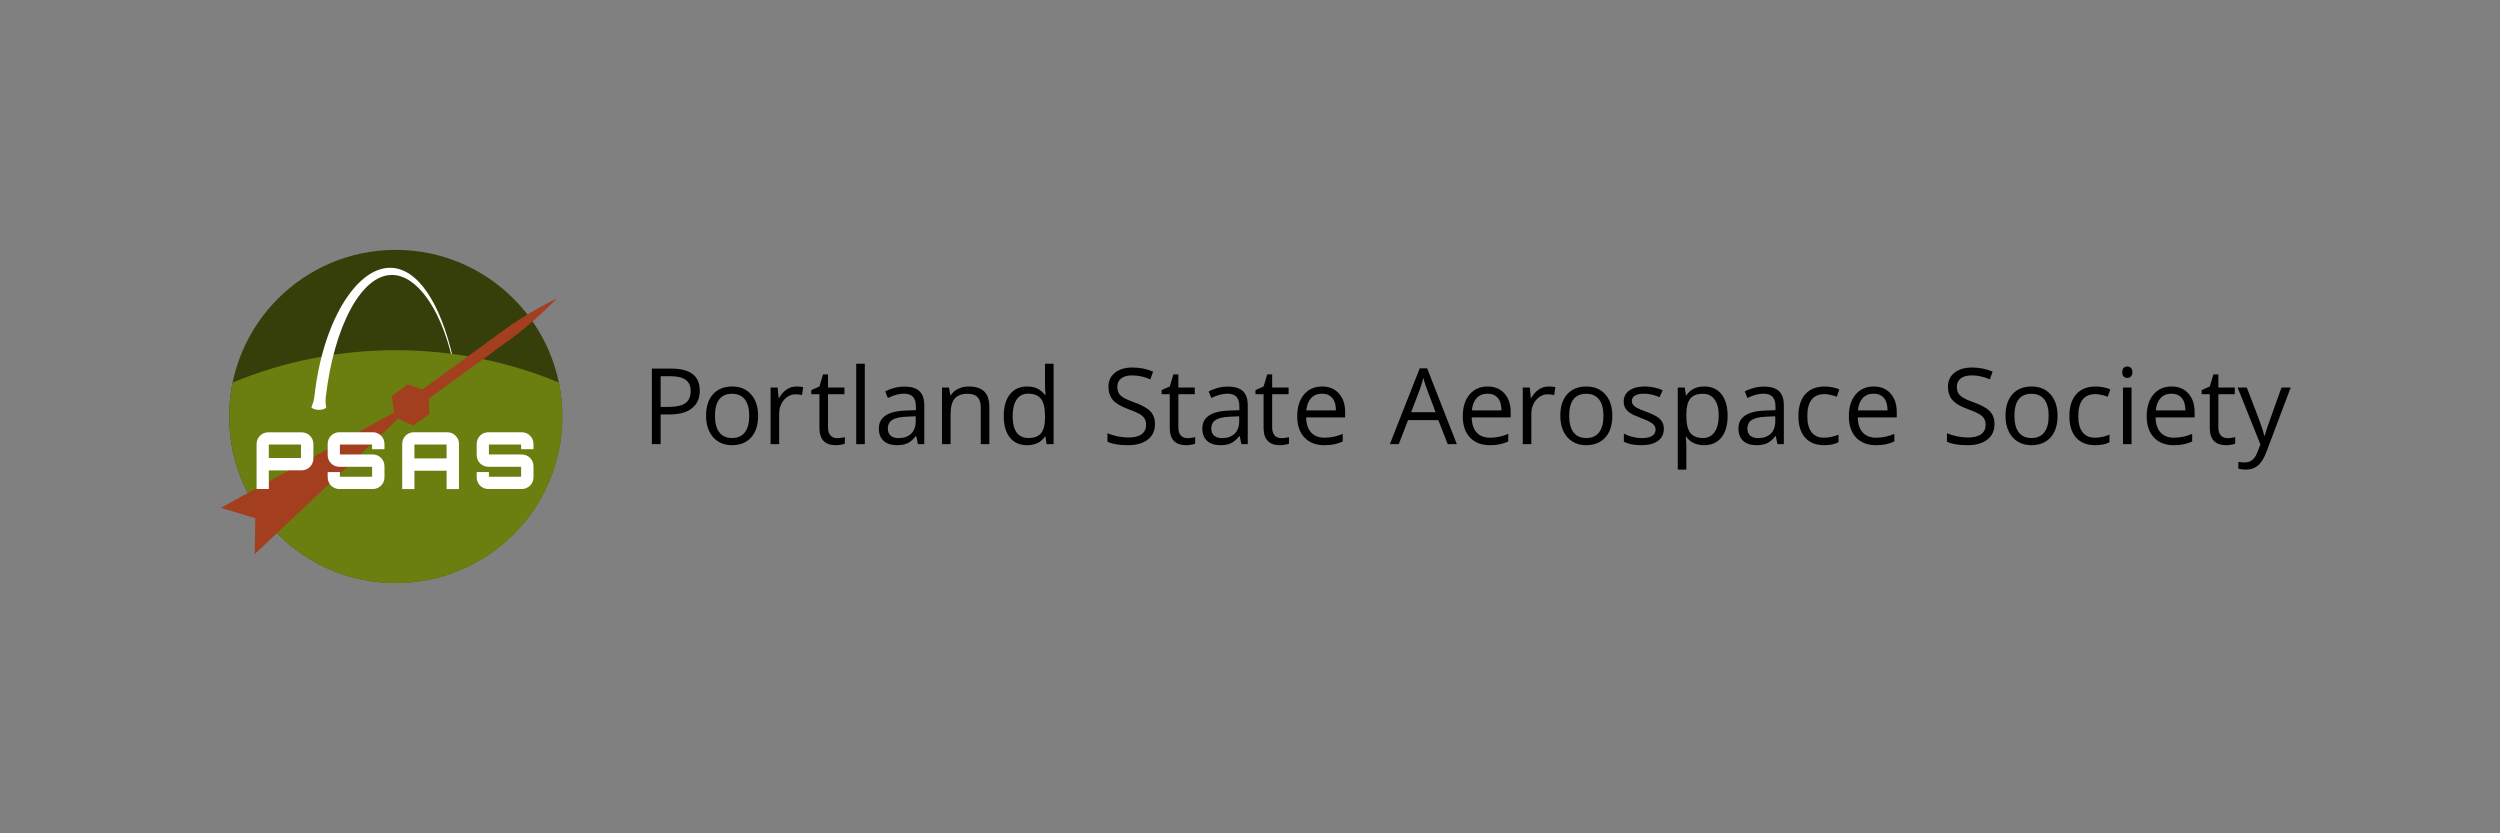 <?xml version="1.0" encoding="UTF-8" standalone="no"?>
<!-- Created with Inkscape (http://www.inkscape.org/) -->

<svg
   xmlns:dc="http://purl.org/dc/elements/1.1/"
   xmlns:cc="http://creativecommons.org/ns#"
   xmlns:rdf="http://www.w3.org/1999/02/22-rdf-syntax-ns#"
   xmlns:svg="http://www.w3.org/2000/svg"
   xmlns="http://www.w3.org/2000/svg"
   xmlns:sodipodi="http://sodipodi.sourceforge.net/DTD/sodipodi-0.dtd"
   xmlns:inkscape="http://www.inkscape.org/namespaces/inkscape"
   width="425.197"
   height="141.732"
   id="svg2"
   version="1.1"
   inkscape:version="0.48.3.1 r9886"
   sodipodi:docname="psas_logo.svg">
  <rect width="100%" height="100%" fill="#808080" stroke="none"/>
  <sodipodi:namedview
     id="base"
     pagecolor="#ffffff"
     bordercolor="#666666"
     borderopacity="1.0"
     inkscape:pageopacity="0.0"
     inkscape:pageshadow="2"
     inkscape:zoom="2.3465077"
     inkscape:cx="212.59842"
     inkscape:cy="70.866142"
     inkscape:document-units="mm"
     inkscape:current-layer="layer1"
     showgrid="true"
     units="cm"
     borderlayer="true"
     inkscape:showpageshadow="false"
     showguides="true"
     inkscape:guide-bbox="true"
     guidecolor="#ff0096"
     guideopacity="0.235"
     inkscape:window-width="1920"
     inkscape:window-height="1148"
     inkscape:window-x="0"
     inkscape:window-y="27"
     inkscape:window-maximized="1">
    <inkscape:grid
       type="xygrid"
       id="grid2985"
       empspacing="2"
       visible="true"
       enabled="false"
       snapvisiblegridlinesonly="true"
       units="mm"
       spacingx="10mm"
       spacingy="10mm"
       color="#f000ff"
       opacity="0.039"
       empcolor="#f000ff"
       empopacity="0.118" />
    <sodipodi:guide
       position="35.433,389.764"
       orientation="354.331,0"
       id="guide2989" />
    <sodipodi:guide
       position="35.433,35.433"
       orientation="0,354.331"
       id="guide2991" />
    <sodipodi:guide
       position="389.764,35.433"
       orientation="-354.331,0"
       id="guide2993" />
    <sodipodi:guide
       position="212.598,106.299"
       orientation="0,-354.331"
       id="guide2995" />
    <inkscape:grid
       type="xygrid"
       id="grid2997"
       empspacing="5"
       visible="true"
       enabled="true"
       snapvisiblegridlinesonly="true"
       units="mm"
       spacingx="1mm"
       spacingy="1mm"
       color="#f000ff"
       opacity="0.004"
       empcolor="#f000ff"
       empopacity="0.004"
       dotted="true" />
    <sodipodi:guide
       orientation="1,0"
       position="212.598,212.598"
       id="guide3003" />
    <inkscape:grid
       type="axonomgrid"
       id="grid3005"
       units="mm"
       empspacing="5"
       visible="true"
       enabled="false"
       snapvisiblegridlinesonly="true"
       spacingy="8.66mm"
       color="#b400ff"
       opacity="0.125"
       empcolor="#b401ff"
       empopacity="0.118" />
  </sodipodi:namedview>
  <defs
     id="defs4" />
  <g
     inkscape:label="Layer 1"
     inkscape:groupmode="layer"
     id="layer1"
     transform="translate(0,-910.63)">
    <g
       id="g3164"
       transform="matrix(0.172,0,0,0.172,28.678,870.784)">
      <path
         transform="matrix(1.033,0,0,1.033,59.861,442.138)"
         d="m 318.898,194.882 c 0,88.061 -71.388,159.449 -159.449,159.449 C 71.388,354.331 0,282.943 0,194.882 0,106.821 71.388,35.433 159.449,35.433 c 88.061,0 159.449,71.388 159.449,159.449 z"
         sodipodi:ry="159.44882"
         sodipodi:rx="159.44882"
         sodipodi:cy="194.88188"
         sodipodi:cx="159.44882"
         id="path3887"
         style="fill:#363f09;fill-opacity:1;stroke:none"
         sodipodi:type="arc" />
      <path
         sodipodi:nodetypes="ccccsc"
         inkscape:connector-curvature="0"
         id="path4673-3"
         d="m 218.982,496.469 c -1.82,3.519 -1.82,3.519 1.777,7.062 24.232,0 47.733,32.555 59.373,81.52 0,0 -1.498,0 0.859,-0.042 -12.094,-53.099 -34.492,-88.541 -62.008,-88.541 z"
         style="fill:#ffffff;fill-opacity:1;stroke:none" />
      <path
         inkscape:connector-curvature="0"
         id="path3889"
         d="m 224.625,577.967 c -57.141,0 -111.619,11.374 -161.312,31.969 -2.246,10.843 -3.438,22.085 -3.438,33.594 0,90.997 73.753,164.75 164.75,164.75 90.997,0 164.781,-73.754 164.781,-164.75 0,-11.507 -1.193,-22.752 -3.438,-33.594 C 336.268,589.334 281.775,577.967 224.625,577.967 z"
         style="fill:#6a7f10;fill-opacity:1;stroke:none" />
      <g
         style="fill:#a33f1f;fill-opacity:1;stroke:none"
         id="g4226-1"
         transform="matrix(0.589,0.808,-0.808,0.589,1002.185,251.399)">
        <path
           style="fill:#a33f1f;fill-opacity:1;stroke:none"
           d="m -145.276,857.481 -24.803,194.882 28.346,-21.433 28.346,21.433 -24.803,-194.882 z"
           id="path3404-64"
           inkscape:connector-curvature="0"
           sodipodi:nodetypes="cccccc" />
        <path
           sodipodi:nodetypes="cccc"
           inkscape:connector-curvature="0"
           style="fill:#a33f1f;fill-opacity:1;stroke:none;display:inline"
           d="m -146.84,822.198 -13.036,8.728 0.088,19.66 12.771,7.229"
           id="path2943-2-1-6" />
        <path
           inkscape:connector-curvature="0"
           style="fill:#a33f1f;fill-opacity:1;stroke:none"
           d="m -136.147,858.047 c 0,0 -0.194,-116.85 -0.018,-134.561 0.282,-28.403 -5.357,-60.258 -5.357,-60.258 l -0.209,-0.629 -0.209,0.578 c 0,0 -5.628,31.856 -5.346,60.258 0.176,17.711 -0.03,134.571 -0.03,134.571 l 11.171,0.041 z"
           id="path2890-1-9"
           sodipodi:nodetypes="cscccscc" />
        <path
           sodipodi:nodetypes="cccc"
           inkscape:connector-curvature="0"
           style="fill:#a33f1f;fill-opacity:1;stroke:none"
           d="m -136.686,822.198 13.036,8.728 -0.088,19.66 -12.771,7.229"
           id="path2943-24-3" />
      </g>
      <g
         transform="translate(12.026,-199.621)"
         id="text3825"
         style="font-size:78px;font-style:normal;font-variant:normal;font-weight:900;font-stretch:normal;text-align:center;line-height:125%;letter-spacing:9px;word-spacing:0px;writing-mode:lr-tb;text-anchor:middle;fill:#ffffff;fill-opacity:1;stroke:none;font-family:Orbitron;-inkscape-font-specification:Orbitron Heavy">
        <path
           sodipodi:nodetypes="cccccccsssccccccc"
           inkscape:connector-curvature="0"
           id="path3817"
           d="m 74.957,871.174 0,43.679 12.09,0 0,-18.018 c 0.078,0.078 0.234,0.078 0.234,0.078 0,-0.312 -0.078,-0.468 -0.234,-0.468 l 32.448,-0.078 c 6.396,0 11.622,-5.226 11.622,-11.544 l 0,-14.508 c 0,-6.318 -5.226,-11.544 -11.622,-11.544 l -32.723,0 c -6.793,-0.104 -12.171,5.426 -11.815,12.403 z m 12.09,-0.313 31.824,0 0,13.338 -31.824,0 0,-13.338" />
        <path
           inkscape:connector-curvature="0"
           id="path3819"
           d="m 201.427,870.237 c 0,-6.396 -5.226,-11.544 -11.544,-11.544 l -33.072,0 c -6.396,0 -11.544,5.148 -11.544,11.544 l 0,11.076 c 0,6.396 5.148,11.544 11.544,11.544 l 32.37,0 0,9.828 -31.824,0 0,-4.602 -12.09,0 0,5.226 c 0,6.396 5.148,11.544 11.544,11.544 l 33.072,0 c 6.318,0 11.544,-5.148 11.544,-11.544 l 0,-11.076 c 0,-6.396 -5.226,-11.544 -11.544,-11.544 l -32.526,0 0,-9.828 31.824,0 0,4.602 12.246,0 0,-5.226" />
        <path
           inkscape:connector-curvature="0"
           id="path3821"
           d="m 230.493,858.693 c -6.396,0 -11.544,5.148 -11.544,11.544 l 0,44.616 12.09,0 0,-18.096 31.824,0 0,18.096 12.246,0 0,-44.616 c 0,-6.396 -5.226,-11.544 -11.622,-11.544 l -32.994,0 m 0.546,25.896 0,-13.728 31.824,0 0,13.728 -31.824,0" />
        <path
           inkscape:connector-curvature="0"
           id="path3823"
           d="m 348.767,870.237 c 0,-6.396 -5.226,-11.544 -11.544,-11.544 l -33.072,0 c -6.396,0 -11.544,5.148 -11.544,11.544 l 0,11.076 c 0,6.396 5.148,11.544 11.544,11.544 l 32.37,0 0,9.828 -31.824,0 0,-4.602 -12.09,0 0,5.226 c 0,6.396 5.148,11.544 11.544,11.544 l 33.072,0 c 6.318,0 11.544,-5.148 11.544,-11.544 l 0,-11.076 c 0,-6.396 -5.226,-11.544 -11.544,-11.544 l -32.526,0 0,-9.828 31.824,0 0,4.602 12.246,0 0,-5.226" />
      </g>
      <path
         sodipodi:nodetypes="cscscsccc"
         inkscape:connector-curvature="0"
         id="path4673"
         d="m 218.982,496.469 c -33.763,0 -67.012,54.335 -74.857,127.718 -0.369,3.45 -1.761,7.024 -2.945,10.471 0.418,0.701 3.899,2.233 6.846,2.302 4.26,0.1 6.843,-1.201 7.891,-2.302 -0.667,-1.532 -0.91,-7.126 -0.498,-10.619 8.24,-69.798 35.111,-120.508 65.34,-120.508 1.82,-3.519 1.82,-3.519 -1.777,-7.063 z"
         style="fill:#ffffff;fill-opacity:1;stroke:none" />
    </g>
    <g
       style="font-size:18px;font-style:normal;font-variant:normal;font-weight:normal;font-stretch:normal;text-align:start;line-height:125%;letter-spacing:0px;word-spacing:2px;writing-mode:lr-tb;text-anchor:start;fill:#000000;fill-opacity:1;stroke:none;font-family:Open Sans;-inkscape-font-specification:Open Sans"
       id="text3180">
      <path
         d="m 119.016,977.067 c -1e-5,1.301 -0.445,2.303 -1.336,3.006 -0.885,0.697 -2.153,1.046 -3.806,1.046 l -1.512,0 0,5.054 -1.494,0 0,-12.85 3.331,0 c 3.211,10e-6 4.816,1.248 4.816,3.744 m -6.653,2.769 1.345,0 c 1.324,0 2.282,-0.214 2.874,-0.642 0.592,-0.428 0.888,-1.113 0.888,-2.057 -1e-5,-0.85 -0.278,-1.482 -0.835,-1.898 -0.557,-0.416 -1.424,-0.624 -2.602,-0.624 l -1.67,0 0,5.221"
         style=""
         id="path3185" />
      <path
         d="m 128.939,981.347 c -1e-5,1.57 -0.396,2.798 -1.187,3.683 -0.791,0.879 -1.884,1.318 -3.278,1.318 -0.861,0 -1.626,-0.202 -2.294,-0.606 -0.668,-0.404 -1.184,-0.984 -1.547,-1.74 -0.363,-0.756 -0.545,-1.641 -0.545,-2.654 0,-1.57 0.393,-2.792 1.178,-3.665 0.785,-0.879 1.875,-1.318 3.27,-1.318 1.348,10e-6 2.417,0.448 3.208,1.345 0.797,0.896 1.195,2.109 1.195,3.639 m -7.339,0 c 0,1.23 0.246,2.168 0.738,2.812 0.492,0.645 1.216,0.967 2.171,0.967 0.955,0 1.679,-0.319 2.171,-0.958 0.498,-0.645 0.747,-1.585 0.747,-2.821 -1e-5,-1.225 -0.249,-2.153 -0.747,-2.786 -0.492,-0.639 -1.222,-0.958 -2.188,-0.958 -0.955,0 -1.676,0.313 -2.162,0.94 -0.486,0.627 -0.729,1.562 -0.729,2.804"
         style=""
         id="path3187" />
      <path
         d="m 135.456,976.364 c 0.428,10e-6 0.812,0.035 1.151,0.105 l -0.202,1.354 c -0.398,-0.088 -0.75,-0.132 -1.055,-0.132 -0.779,0 -1.447,0.316 -2.004,0.949 -0.551,0.633 -0.826,1.421 -0.826,2.364 l 0,5.168 -1.459,0 0,-9.633 1.204,0 0.167,1.784 0.07,0 c 0.357,-0.627 0.788,-1.11 1.292,-1.45 0.504,-0.34 1.058,-0.51 1.661,-0.51"
         style=""
         id="path3189" />
      <path
         d="m 142.373,985.144 c 0.258,0 0.507,-0.018 0.747,-0.053 0.24,-0.041 0.431,-0.082 0.571,-0.123 l 0,1.116 c -0.158,0.076 -0.393,0.138 -0.703,0.185 -0.305,0.053 -0.58,0.079 -0.826,0.079 -1.863,0 -2.795,-0.981 -2.795,-2.944 l 0,-5.73 -1.38,0 0,-0.703 1.38,-0.606 0.615,-2.057 0.844,0 0,2.232 2.795,0 0,1.134 -2.795,0 0,5.669 c 0,0.58 0.138,1.025 0.413,1.336 0.275,0.311 0.653,0.466 1.134,0.466"
         style=""
         id="path3191" />
      <path
         d="m 147.084,986.172 -1.459,0 0,-13.676 1.459,0 0,13.676"
         style=""
         id="path3193" />
      <path
         d="m 156.119,986.172 -0.29,-1.371 -0.07,0 c -0.48,0.604 -0.961,1.014 -1.441,1.23 -0.475,0.211 -1.069,0.316 -1.784,0.316 -0.955,0 -1.705,-0.246 -2.25,-0.738 -0.539,-0.492 -0.809,-1.192 -0.809,-2.101 0,-1.945 1.556,-2.965 4.667,-3.059 l 1.635,-0.053 0,-0.598 c 0,-0.756 -0.164,-1.312 -0.492,-1.67 -0.322,-0.363 -0.841,-0.545 -1.556,-0.545 -0.803,10e-6 -1.711,0.246 -2.725,0.738 l -0.448,-1.116 c 0.475,-0.258 0.993,-0.46 1.556,-0.606 0.568,-0.146 1.137,-0.22 1.705,-0.22 1.148,1e-5 1.998,0.255 2.549,0.765 0.557,0.51 0.835,1.327 0.835,2.452 l 0,6.574 -1.081,0 m -3.296,-1.028 c 0.908,0 1.62,-0.249 2.136,-0.747 0.521,-0.498 0.782,-1.195 0.782,-2.092 l 0,-0.87 -1.459,0.061 c -1.16,0.041 -1.998,0.223 -2.514,0.545 -0.51,0.316 -0.765,0.812 -0.765,1.485 0,0.527 0.158,0.929 0.475,1.204 0.322,0.275 0.771,0.413 1.345,0.413"
         style=""
         id="path3195" />
      <path
         d="m 166.806,986.172 0,-6.231 c -1e-5,-0.785 -0.179,-1.371 -0.536,-1.758 -0.357,-0.387 -0.917,-0.58 -1.679,-0.58 -1.008,0 -1.746,0.272 -2.215,0.817 -0.469,0.545 -0.703,1.444 -0.703,2.698 l 0,5.054 -1.459,0 0,-9.633 1.187,0 0.237,1.318 0.07,0 c 0.299,-0.475 0.718,-0.841 1.257,-1.099 0.539,-0.264 1.14,-0.396 1.802,-0.396 1.16,10e-6 2.033,0.281 2.619,0.844 0.586,0.557 0.879,1.45 0.879,2.681 l 0,6.284 -1.459,0"
         style=""
         id="path3197" />
      <path
         d="m 177.81,984.88 -0.079,0 c -0.674,0.979 -1.682,1.468 -3.023,1.468 -1.26,0 -2.241,-0.431 -2.944,-1.292 -0.697,-0.861 -1.046,-2.086 -1.046,-3.674 0,-1.588 0.352,-2.821 1.055,-3.7 0.703,-0.879 1.682,-1.318 2.936,-1.318 1.307,10e-6 2.309,0.475 3.006,1.424 l 0.114,0 -0.061,-0.694 -0.035,-0.677 0,-3.92 1.459,0 0,13.676 -1.187,0 -0.193,-1.292 m -2.918,0.246 c 0.996,0 1.717,-0.27 2.162,-0.809 0.451,-0.545 0.677,-1.421 0.677,-2.628 l 0,-0.308 c -10e-6,-1.365 -0.229,-2.338 -0.686,-2.918 -0.451,-0.586 -1.175,-0.879 -2.171,-0.879 -0.855,10e-6 -1.512,0.334 -1.969,1.002 -0.451,0.662 -0.677,1.6 -0.677,2.812 0,1.23 0.226,2.159 0.677,2.786 0.451,0.627 1.113,0.94 1.986,0.94"
         style=""
         id="path3199" />
      <path
         d="m 196.439,982.753 c -1e-5,1.131 -0.41,2.013 -1.23,2.646 -0.82,0.633 -1.934,0.949 -3.34,0.949 -1.523,0 -2.695,-0.196 -3.516,-0.589 l 0,-1.441 c 0.527,0.223 1.102,0.398 1.723,0.527 0.621,0.129 1.236,0.193 1.846,0.193 0.996,0 1.746,-0.188 2.25,-0.562 0.504,-0.381 0.756,-0.908 0.756,-1.582 0,-0.445 -0.091,-0.809 -0.272,-1.09 -0.176,-0.287 -0.475,-0.551 -0.896,-0.791 -0.416,-0.24 -1.052,-0.513 -1.907,-0.817 -1.195,-0.428 -2.051,-0.935 -2.566,-1.521 -0.51,-0.586 -0.765,-1.351 -0.765,-2.294 0,-0.99 0.372,-1.778 1.116,-2.364 0.744,-0.586 1.729,-0.879 2.953,-0.879 1.277,10e-6 2.452,0.234 3.524,0.703 l -0.466,1.301 c -1.061,-0.445 -2.092,-0.668 -3.094,-0.668 -0.791,10e-6 -1.409,0.17 -1.855,0.51 -0.445,0.34 -0.668,0.812 -0.668,1.415 -1e-5,0.445 0.082,0.812 0.246,1.099 0.164,0.281 0.439,0.542 0.826,0.782 0.393,0.234 0.99,0.495 1.793,0.782 1.348,0.48 2.273,0.996 2.777,1.547 0.51,0.551 0.765,1.266 0.765,2.145"
         style=""
         id="path3201" />
      <path
         d="m 201.959,985.144 c 0.258,0 0.507,-0.018 0.747,-0.053 0.24,-0.041 0.431,-0.082 0.571,-0.123 l 0,1.116 c -0.158,0.076 -0.393,0.138 -0.703,0.185 -0.305,0.053 -0.58,0.079 -0.826,0.079 -1.863,0 -2.795,-0.981 -2.795,-2.944 l 0,-5.73 -1.38,0 0,-0.703 1.38,-0.606 0.615,-2.057 0.844,0 0,2.232 2.795,0 0,1.134 -2.795,0 0,5.669 c 0,0.58 0.138,1.025 0.413,1.336 0.275,0.311 0.653,0.466 1.134,0.466"
         style=""
         id="path3203" />
      <path
         d="m 211.135,986.172 -0.29,-1.371 -0.07,0 c -0.48,0.604 -0.961,1.014 -1.441,1.23 -0.475,0.211 -1.069,0.316 -1.784,0.316 -0.955,0 -1.705,-0.246 -2.25,-0.738 -0.539,-0.492 -0.809,-1.192 -0.809,-2.101 0,-1.945 1.556,-2.965 4.667,-3.059 l 1.635,-0.053 0,-0.598 c -1e-5,-0.756 -0.164,-1.312 -0.492,-1.67 -0.322,-0.363 -0.841,-0.545 -1.556,-0.545 -0.803,10e-6 -1.711,0.246 -2.725,0.738 l -0.448,-1.116 c 0.475,-0.258 0.993,-0.46 1.556,-0.606 0.568,-0.146 1.137,-0.22 1.705,-0.22 1.148,1e-5 1.998,0.255 2.549,0.765 0.557,0.51 0.835,1.327 0.835,2.452 l 0,6.574 -1.081,0 m -3.296,-1.028 c 0.908,0 1.62,-0.249 2.136,-0.747 0.521,-0.498 0.782,-1.195 0.782,-2.092 l 0,-0.87 -1.459,0.061 c -1.16,0.041 -1.998,0.223 -2.514,0.545 -0.51,0.316 -0.765,0.812 -0.765,1.485 0,0.527 0.158,0.929 0.475,1.204 0.322,0.275 0.77,0.413 1.345,0.413"
         style=""
         id="path3205" />
      <path
         d="m 217.915,985.144 c 0.258,0 0.507,-0.018 0.747,-0.053 0.24,-0.041 0.431,-0.082 0.571,-0.123 l 0,1.116 c -0.158,0.076 -0.393,0.138 -0.703,0.185 -0.305,0.053 -0.58,0.079 -0.826,0.079 -1.863,0 -2.795,-0.981 -2.795,-2.944 l 0,-5.73 -1.38,0 0,-0.703 1.38,-0.606 0.615,-2.057 0.844,0 0,2.232 2.795,0 0,1.134 -2.795,0 0,5.669 c 0,0.58 0.138,1.025 0.413,1.336 0.275,0.311 0.653,0.466 1.134,0.466"
         style=""
         id="path3207" />
      <path
         d="m 225.237,986.348 c -1.424,0 -2.549,-0.434 -3.375,-1.301 -0.82,-0.867 -1.23,-2.071 -1.23,-3.612 0,-1.553 0.381,-2.786 1.143,-3.7 0.768,-0.914 1.796,-1.371 3.085,-1.371 1.207,10e-6 2.162,0.398 2.865,1.195 0.703,0.791 1.055,1.837 1.055,3.138 l 0,0.923 -6.636,0 c 0.029,1.131 0.313,1.989 0.853,2.575 0.545,0.586 1.31,0.879 2.294,0.879 1.037,0 2.062,-0.217 3.076,-0.65 l 0,1.301 c -0.516,0.223 -1.005,0.381 -1.468,0.475 -0.457,0.1 -1.011,0.149 -1.661,0.149 m -0.396,-8.763 c -0.773,10e-6 -1.392,0.252 -1.855,0.756 -0.457,0.504 -0.727,1.201 -0.809,2.092 l 5.036,0 c 0,-0.92 -0.205,-1.623 -0.615,-2.109 -0.41,-0.492 -0.996,-0.738 -1.758,-0.738"
         style=""
         id="path3209" />
      <path
         d="m 246.23,986.172 -1.6,-4.087 -5.15,0 -1.582,4.087 -1.512,0 5.08,-12.902 1.257,0 5.054,12.902 -1.547,0 m -2.065,-5.432 -1.494,-3.981 c -0.193,-0.504 -0.393,-1.122 -0.598,-1.855 -0.129,0.563 -0.313,1.181 -0.554,1.855 l -1.512,3.981 4.157,0"
         style=""
         id="path3211" />
      <path
         d="m 253.393,986.348 c -1.424,0 -2.549,-0.434 -3.375,-1.301 -0.82,-0.867 -1.23,-2.071 -1.23,-3.612 0,-1.553 0.381,-2.786 1.143,-3.7 0.768,-0.914 1.796,-1.371 3.085,-1.371 1.207,10e-6 2.162,0.398 2.865,1.195 0.703,0.791 1.055,1.837 1.055,3.138 l 0,0.923 -6.636,0 c 0.029,1.131 0.313,1.989 0.853,2.575 0.545,0.586 1.31,0.879 2.294,0.879 1.037,0 2.062,-0.217 3.076,-0.65 l 0,1.301 c -0.516,0.223 -1.005,0.381 -1.468,0.475 -0.457,0.1 -1.011,0.149 -1.661,0.149 m -0.396,-8.763 c -0.773,10e-6 -1.392,0.252 -1.854,0.756 -0.457,0.504 -0.727,1.201 -0.809,2.092 l 5.036,0 c -1e-5,-0.92 -0.205,-1.623 -0.615,-2.109 -0.41,-0.492 -0.996,-0.738 -1.758,-0.738"
         style=""
         id="path3213" />
      <path
         d="m 263.382,976.364 c 0.428,10e-6 0.812,0.035 1.151,0.105 l -0.202,1.354 c -0.398,-0.088 -0.75,-0.132 -1.055,-0.132 -0.779,0 -1.447,0.316 -2.004,0.949 -0.551,0.633 -0.826,1.421 -0.826,2.364 l 0,5.168 -1.459,0 0,-9.633 1.204,0 0.167,1.784 0.07,0 c 0.357,-0.627 0.788,-1.11 1.292,-1.45 0.504,-0.34 1.058,-0.51 1.661,-0.51"
         style=""
         id="path3215" />
      <path
         d="m 274.223,981.347 c -10e-6,1.57 -0.396,2.798 -1.187,3.683 -0.791,0.879 -1.884,1.318 -3.278,1.318 -0.861,0 -1.626,-0.202 -2.294,-0.606 -0.668,-0.404 -1.184,-0.984 -1.547,-1.74 -0.363,-0.756 -0.545,-1.641 -0.545,-2.654 0,-1.57 0.393,-2.792 1.178,-3.665 0.785,-0.879 1.875,-1.318 3.27,-1.318 1.348,10e-6 2.417,0.448 3.208,1.345 0.797,0.896 1.195,2.109 1.195,3.639 m -7.339,0 c 0,1.23 0.246,2.168 0.738,2.812 0.492,0.645 1.216,0.967 2.171,0.967 0.955,0 1.679,-0.319 2.171,-0.958 0.498,-0.645 0.747,-1.585 0.747,-2.821 -1e-5,-1.225 -0.249,-2.153 -0.747,-2.786 -0.492,-0.639 -1.222,-0.958 -2.188,-0.958 -0.955,0 -1.676,0.313 -2.162,0.94 -0.486,0.627 -0.729,1.562 -0.729,2.804"
         style=""
         id="path3217" />
      <path
         d="m 282.986,983.544 c 0,0.896 -0.334,1.588 -1.002,2.074 -0.668,0.486 -1.605,0.729 -2.812,0.729 -1.277,0 -2.273,-0.202 -2.988,-0.606 l 0,-1.354 c 0.463,0.234 0.958,0.419 1.485,0.554 0.533,0.135 1.046,0.202 1.538,0.202 0.762,0 1.348,-0.12 1.758,-0.36 0.41,-0.246 0.615,-0.618 0.615,-1.116 0,-0.375 -0.164,-0.694 -0.492,-0.958 -0.322,-0.27 -0.955,-0.586 -1.898,-0.949 -0.896,-0.334 -1.535,-0.624 -1.916,-0.87 -0.375,-0.252 -0.656,-0.536 -0.844,-0.853 -0.182,-0.316 -0.272,-0.694 -0.272,-1.134 0,-0.785 0.319,-1.403 0.958,-1.855 0.639,-0.457 1.515,-0.686 2.628,-0.686 1.037,10e-6 2.051,0.211 3.041,0.633 l -0.519,1.187 c -0.967,-0.398 -1.843,-0.598 -2.628,-0.598 -0.691,10e-6 -1.213,0.108 -1.564,0.325 -0.352,0.217 -0.527,0.516 -0.527,0.896 0,0.258 0.065,0.478 0.193,0.659 0.135,0.182 0.349,0.354 0.642,0.519 0.293,0.164 0.855,0.401 1.688,0.712 1.143,0.416 1.913,0.835 2.312,1.257 0.404,0.422 0.606,0.952 0.606,1.591"
         style=""
         id="path3219" />
      <path
         d="m 289.833,986.348 c -0.627,0 -1.201,-0.114 -1.723,-0.343 -0.516,-0.234 -0.949,-0.592 -1.301,-1.072 l -0.105,0 c 0.07,0.562 0.105,1.096 0.105,1.6 l 0,3.964 -1.459,0 0,-13.957 1.187,0 0.202,1.318 0.07,0 c 0.375,-0.527 0.812,-0.908 1.31,-1.143 0.498,-0.234 1.069,-0.352 1.714,-0.352 1.277,10e-6 2.262,0.437 2.953,1.31 0.697,0.873 1.046,2.098 1.046,3.674 -10e-6,1.582 -0.354,2.812 -1.063,3.691 -0.703,0.873 -1.682,1.31 -2.936,1.31 m -0.211,-8.745 c -0.984,0 -1.696,0.272 -2.136,0.817 -0.439,0.545 -0.665,1.412 -0.677,2.602 l 0,0.325 c -10e-6,1.354 0.226,2.323 0.677,2.909 0.451,0.58 1.175,0.87 2.171,0.87 0.832,0 1.482,-0.337 1.951,-1.011 0.475,-0.674 0.712,-1.603 0.712,-2.786 -10e-6,-1.201 -0.237,-2.121 -0.712,-2.76 -0.469,-0.645 -1.131,-0.967 -1.986,-0.967"
         style=""
         id="path3221" />
      <path
         d="m 302.313,986.172 -0.29,-1.371 -0.07,0 c -0.48,0.604 -0.961,1.014 -1.441,1.23 -0.475,0.211 -1.069,0.316 -1.784,0.316 -0.955,0 -1.705,-0.246 -2.25,-0.738 -0.539,-0.492 -0.809,-1.192 -0.809,-2.101 0,-1.945 1.556,-2.965 4.667,-3.059 l 1.635,-0.053 0,-0.598 c -10e-6,-0.756 -0.164,-1.312 -0.492,-1.67 -0.322,-0.363 -0.841,-0.545 -1.556,-0.545 -0.803,10e-6 -1.711,0.246 -2.725,0.738 l -0.448,-1.116 c 0.475,-0.258 0.993,-0.46 1.556,-0.606 0.568,-0.146 1.137,-0.22 1.705,-0.22 1.148,1e-5 1.998,0.255 2.549,0.765 0.557,0.51 0.835,1.327 0.835,2.452 l 0,6.574 -1.081,0 m -3.296,-1.028 c 0.908,0 1.62,-0.249 2.136,-0.747 0.521,-0.498 0.782,-1.195 0.782,-2.092 l 0,-0.87 -1.459,0.061 c -1.16,0.041 -1.998,0.223 -2.514,0.545 -0.51,0.316 -0.765,0.812 -0.765,1.485 0,0.527 0.158,0.929 0.475,1.204 0.322,0.275 0.77,0.413 1.345,0.413"
         style=""
         id="path3223" />
      <path
         d="m 310.258,986.348 c -1.395,0 -2.476,-0.428 -3.243,-1.283 -0.762,-0.861 -1.143,-2.077 -1.143,-3.647 0,-1.611 0.387,-2.856 1.16,-3.735 0.779,-0.879 1.887,-1.318 3.322,-1.318 0.463,10e-6 0.926,0.05 1.389,0.149 0.463,0.1 0.826,0.217 1.09,0.352 l -0.448,1.239 c -0.322,-0.129 -0.674,-0.234 -1.055,-0.316 -0.381,-0.088 -0.718,-0.132 -1.011,-0.132 -1.957,1e-5 -2.936,1.248 -2.936,3.744 0,1.184 0.237,2.092 0.712,2.725 0.48,0.633 1.189,0.949 2.127,0.949 0.803,0 1.626,-0.173 2.47,-0.519 l 0,1.292 c -0.645,0.334 -1.456,0.501 -2.435,0.501"
         style=""
         id="path3225" />
      <path
         d="m 319.056,986.348 c -1.424,0 -2.549,-0.434 -3.375,-1.301 -0.82,-0.867 -1.23,-2.071 -1.23,-3.612 0,-1.553 0.381,-2.786 1.143,-3.7 0.768,-0.914 1.796,-1.371 3.085,-1.371 1.207,10e-6 2.162,0.398 2.865,1.195 0.703,0.791 1.055,1.837 1.055,3.138 l 0,0.923 -6.636,0 c 0.029,1.131 0.313,1.989 0.853,2.575 0.545,0.586 1.31,0.879 2.294,0.879 1.037,0 2.062,-0.217 3.076,-0.65 l 0,1.301 c -0.516,0.223 -1.005,0.381 -1.468,0.475 -0.457,0.1 -1.011,0.149 -1.661,0.149 m -0.396,-8.763 c -0.773,10e-6 -1.392,0.252 -1.854,0.756 -0.457,0.504 -0.727,1.201 -0.809,2.092 l 5.036,0 c -1e-5,-0.92 -0.205,-1.623 -0.615,-2.109 -0.41,-0.492 -0.996,-0.738 -1.758,-0.738"
         style=""
         id="path3227" />
      <path
         d="m 339.223,982.753 c -10e-6,1.131 -0.41,2.013 -1.23,2.646 -0.82,0.633 -1.934,0.949 -3.34,0.949 -1.523,0 -2.695,-0.196 -3.516,-0.589 l 0,-1.441 c 0.527,0.223 1.102,0.398 1.723,0.527 0.621,0.129 1.236,0.193 1.846,0.193 0.996,0 1.746,-0.188 2.25,-0.562 0.504,-0.381 0.756,-0.908 0.756,-1.582 -1e-5,-0.445 -0.091,-0.809 -0.272,-1.09 -0.176,-0.287 -0.475,-0.551 -0.896,-0.791 -0.416,-0.24 -1.052,-0.513 -1.907,-0.817 -1.195,-0.428 -2.051,-0.935 -2.566,-1.521 -0.51,-0.586 -0.765,-1.351 -0.765,-2.294 0,-0.99 0.372,-1.778 1.116,-2.364 0.744,-0.586 1.729,-0.879 2.953,-0.879 1.277,10e-6 2.452,0.234 3.524,0.703 l -0.466,1.301 c -1.061,-0.445 -2.092,-0.668 -3.094,-0.668 -0.791,10e-6 -1.409,0.17 -1.854,0.51 -0.445,0.34 -0.668,0.812 -0.668,1.415 0,0.445 0.082,0.812 0.246,1.099 0.164,0.281 0.439,0.542 0.826,0.782 0.393,0.234 0.99,0.495 1.793,0.782 1.348,0.48 2.273,0.996 2.777,1.547 0.51,0.551 0.765,1.266 0.765,2.145"
         style=""
         id="path3229" />
      <path
         d="m 349.946,981.347 c -10e-6,1.57 -0.396,2.798 -1.187,3.683 -0.791,0.879 -1.884,1.318 -3.278,1.318 -0.861,0 -1.626,-0.202 -2.294,-0.606 -0.668,-0.404 -1.184,-0.984 -1.547,-1.74 -0.363,-0.756 -0.545,-1.641 -0.545,-2.654 0,-1.57 0.393,-2.792 1.178,-3.665 0.785,-0.879 1.875,-1.318 3.27,-1.318 1.348,10e-6 2.417,0.448 3.208,1.345 0.797,0.896 1.195,2.109 1.195,3.639 m -7.339,0 c 0,1.23 0.246,2.168 0.738,2.812 0.492,0.645 1.216,0.967 2.171,0.967 0.955,0 1.679,-0.319 2.171,-0.958 0.498,-0.645 0.747,-1.585 0.747,-2.821 -10e-6,-1.225 -0.249,-2.153 -0.747,-2.786 -0.492,-0.639 -1.222,-0.958 -2.188,-0.958 -0.955,0 -1.676,0.313 -2.162,0.94 -0.486,0.627 -0.729,1.562 -0.729,2.804"
         style=""
         id="path3231" />
      <path
         d="m 356.344,986.348 c -1.395,0 -2.476,-0.428 -3.243,-1.283 -0.762,-0.861 -1.143,-2.077 -1.143,-3.647 0,-1.611 0.387,-2.856 1.16,-3.735 0.779,-0.879 1.887,-1.318 3.322,-1.318 0.463,10e-6 0.926,0.05 1.389,0.149 0.463,0.1 0.826,0.217 1.09,0.352 l -0.448,1.239 c -0.322,-0.129 -0.674,-0.234 -1.055,-0.316 -0.381,-0.088 -0.718,-0.132 -1.011,-0.132 -1.957,1e-5 -2.936,1.248 -2.936,3.744 0,1.184 0.237,2.092 0.712,2.725 0.48,0.633 1.189,0.949 2.127,0.949 0.803,0 1.626,-0.173 2.47,-0.519 l 0,1.292 c -0.645,0.334 -1.456,0.501 -2.435,0.501"
         style=""
         id="path3233" />
      <path
         d="m 362.532,986.172 -1.459,0 0,-9.633 1.459,0 0,9.633 m -1.582,-12.243 c 0,-0.334 0.082,-0.577 0.246,-0.73 0.164,-0.158 0.369,-0.237 0.615,-0.237 0.234,1e-5 0.437,0.079 0.606,0.237 0.17,0.158 0.255,0.401 0.255,0.73 -1e-5,0.328 -0.085,0.574 -0.255,0.738 -0.17,0.158 -0.372,0.237 -0.606,0.237 -0.246,10e-6 -0.451,-0.079 -0.615,-0.237 -0.164,-0.164 -0.246,-0.41 -0.246,-0.738"
         style=""
         id="path3235" />
      <path
         d="m 369.713,986.348 c -1.424,0 -2.549,-0.434 -3.375,-1.301 -0.82,-0.867 -1.23,-2.071 -1.23,-3.612 0,-1.553 0.381,-2.786 1.143,-3.7 0.768,-0.914 1.796,-1.371 3.085,-1.371 1.207,10e-6 2.162,0.398 2.865,1.195 0.703,0.791 1.055,1.837 1.055,3.138 l 0,0.923 -6.636,0 c 0.029,1.131 0.313,1.989 0.853,2.575 0.545,0.586 1.31,0.879 2.294,0.879 1.037,0 2.062,-0.217 3.076,-0.65 l 0,1.301 c -0.516,0.223 -1.005,0.381 -1.468,0.475 -0.457,0.1 -1.011,0.149 -1.661,0.149 m -0.396,-8.763 c -0.773,10e-6 -1.392,0.252 -1.854,0.756 -0.457,0.504 -0.727,1.201 -0.809,2.092 l 5.036,0 c -1e-5,-0.92 -0.205,-1.623 -0.615,-2.109 -0.41,-0.492 -0.996,-0.738 -1.758,-0.738"
         style=""
         id="path3237" />
      <path
         d="m 378.844,985.144 c 0.258,0 0.507,-0.018 0.747,-0.053 0.24,-0.041 0.431,-0.082 0.571,-0.123 l 0,1.116 c -0.158,0.076 -0.393,0.138 -0.703,0.185 -0.305,0.053 -0.58,0.079 -0.826,0.079 -1.863,0 -2.795,-0.981 -2.795,-2.944 l 0,-5.73 -1.38,0 0,-0.703 1.38,-0.606 0.615,-2.057 0.844,0 0,2.232 2.795,0 0,1.134 -2.795,0 0,5.669 c 0,0.58 0.138,1.025 0.413,1.336 0.275,0.311 0.653,0.466 1.134,0.466"
         style=""
         id="path3239" />
      <path
         d="m 380.567,976.539 1.564,0 2.109,5.493 c 0.463,1.254 0.75,2.159 0.861,2.716 l 0.07,0 c 0.076,-0.299 0.234,-0.809 0.475,-1.529 0.246,-0.727 1.043,-2.953 2.391,-6.68 l 1.564,0 -4.14,10.969 c -0.41,1.084 -0.891,1.852 -1.441,2.303 -0.545,0.457 -1.216,0.686 -2.013,0.686 -0.445,0 -0.885,-0.05 -1.318,-0.149 l 0,-1.169 c 0.322,0.07 0.683,0.105 1.081,0.105 1.002,0 1.717,-0.562 2.145,-1.688 l 0.536,-1.371 -3.885,-9.686"
         style=""
         id="path3241" />
    </g>
  </g>
</svg>
